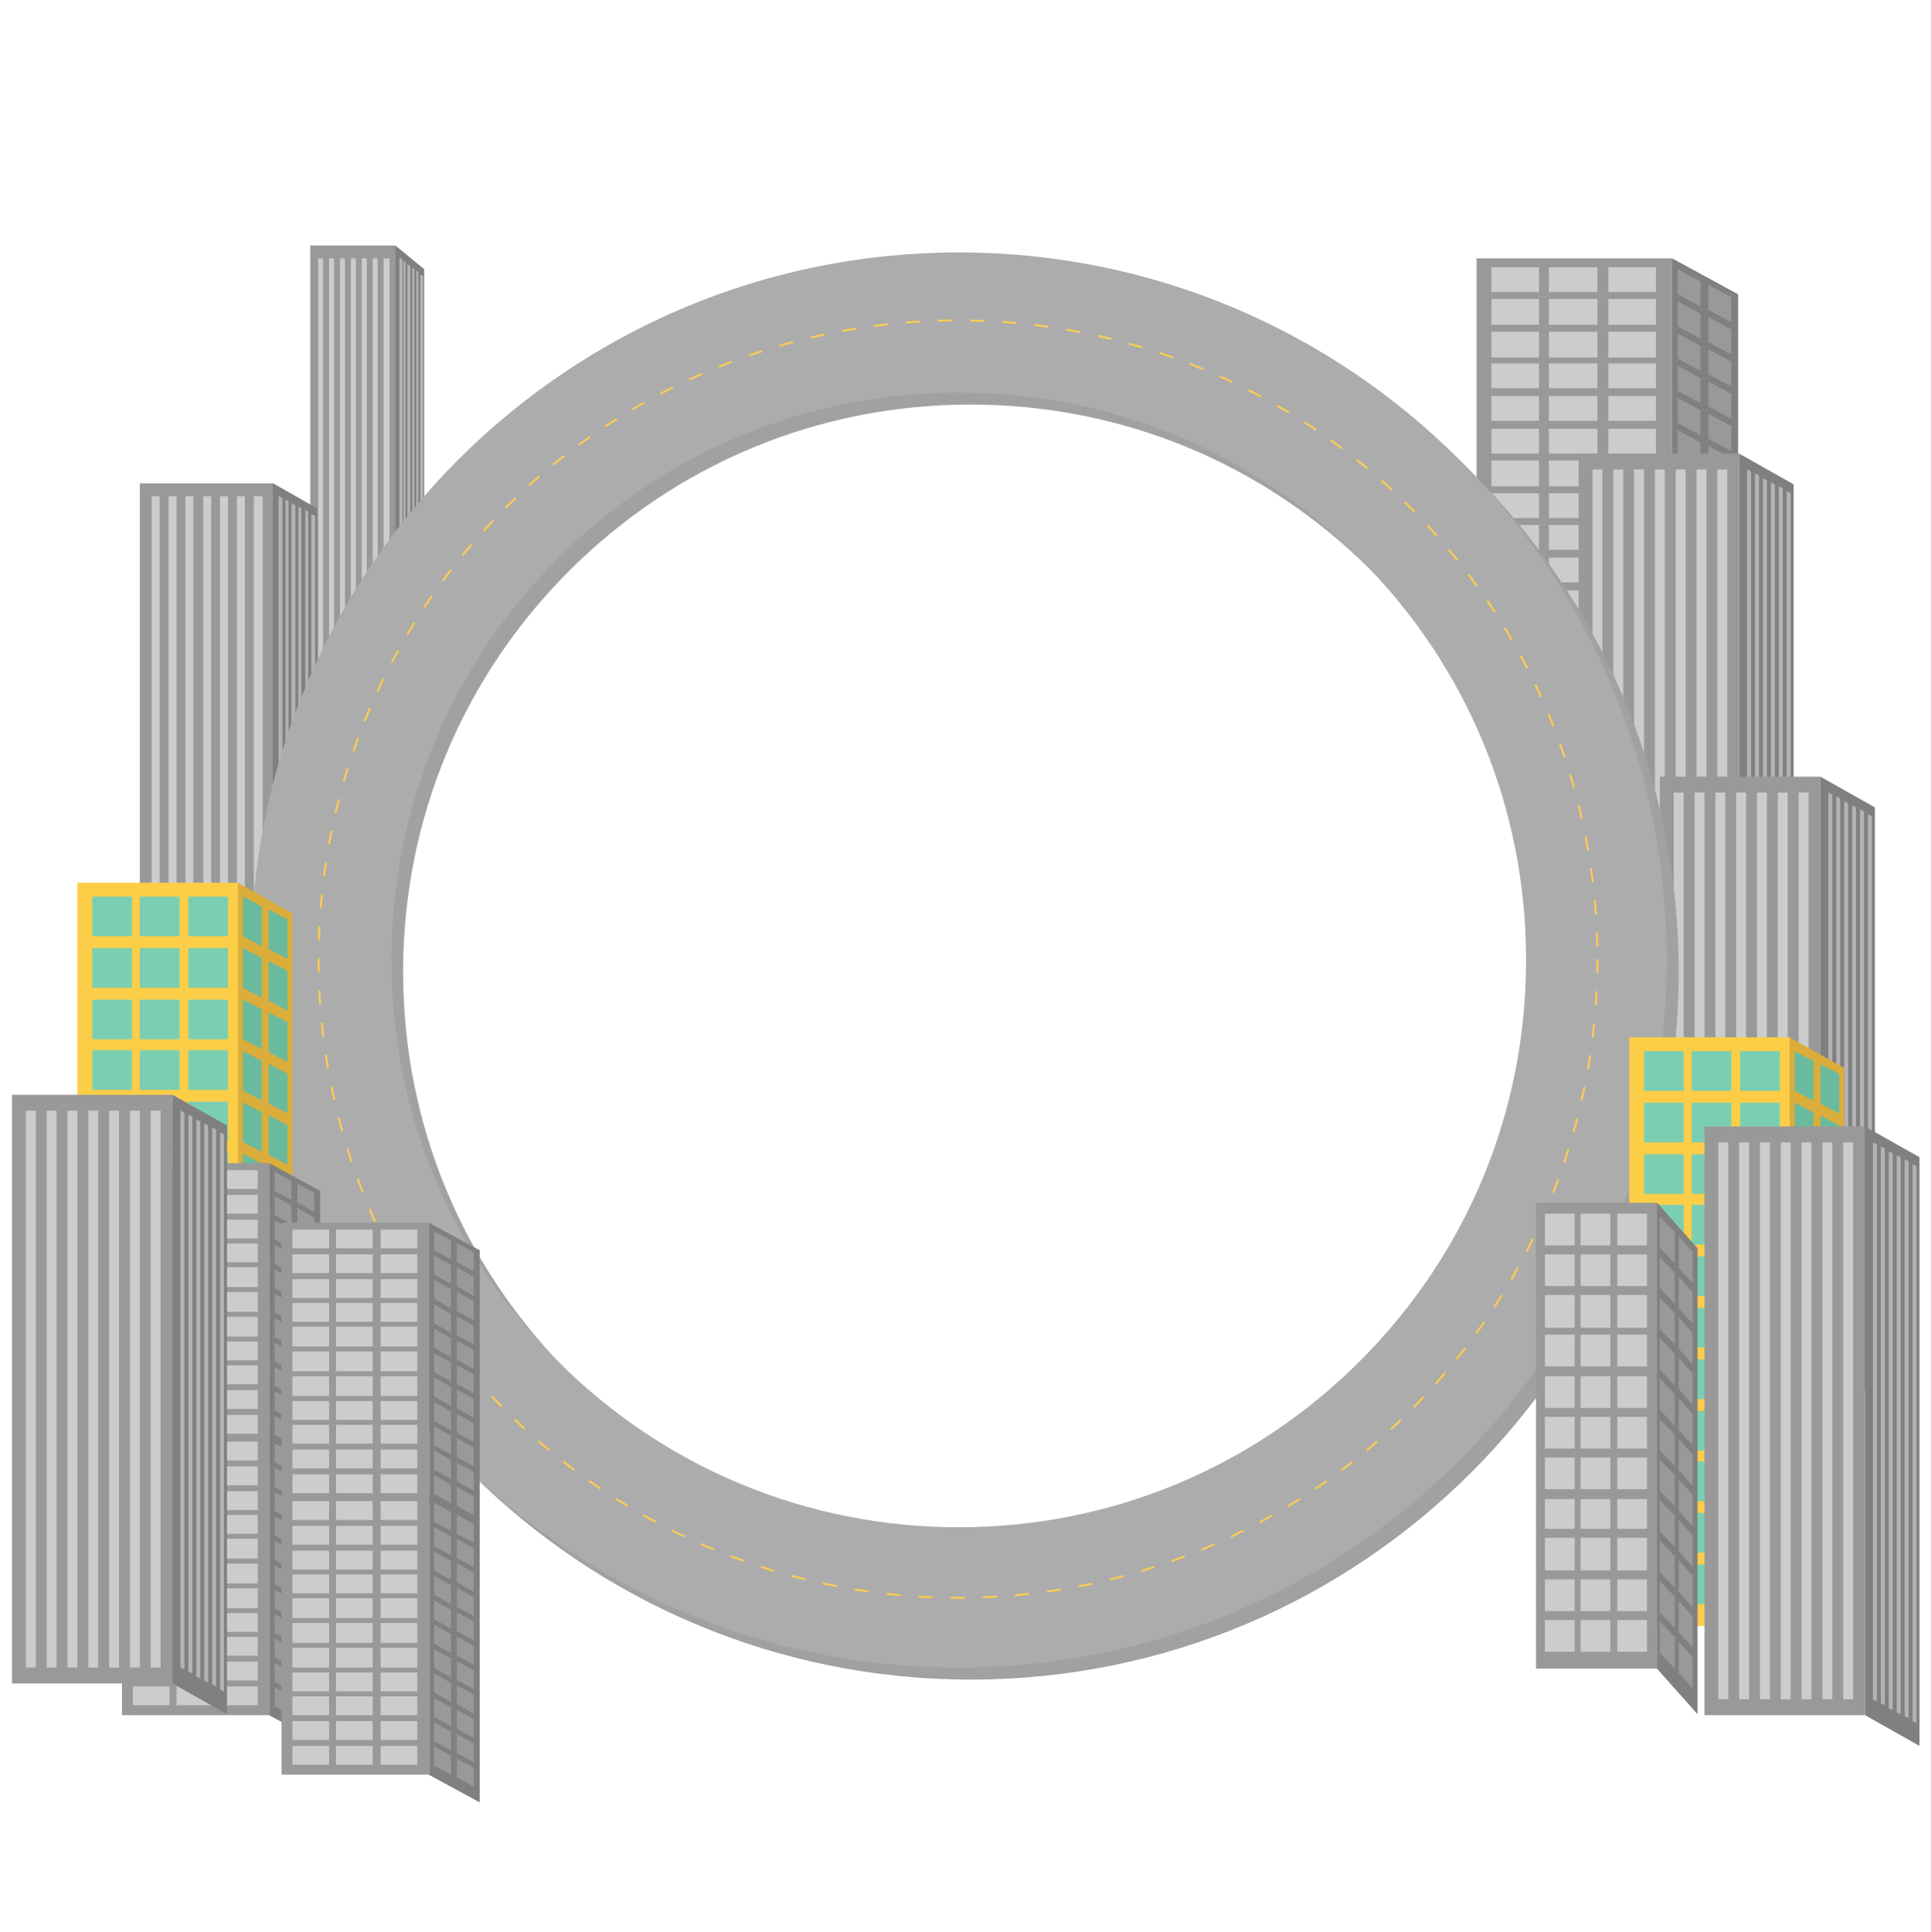 <?xml version="1.0" encoding="utf-8"?>
<!-- Generator: Adobe Illustrator 17.1.0, SVG Export Plug-In . SVG Version: 6.00 Build 0)  -->
<!DOCTYPE svg PUBLIC "-//W3C//DTD SVG 1.1//EN" "http://www.w3.org/Graphics/SVG/1.1/DTD/svg11.dtd">
<svg version="1.1" id="buildings" xmlns="http://www.w3.org/2000/svg" xmlns:xlink="http://www.w3.org/1999/xlink" x="0px" y="0px"
	 viewBox="0 0 1948.7 1949.4" enable-background="new 0 0 1948.7 1949.4" xml:space="preserve">
<g>
	<g>
		<rect x="1490.1" y="260.7" fill="#999999" width="197" height="374"/>
		<polygon fill="#808080" points="1754.1,670.7 1687.1,634.2 1687.1,260.5 1754.1,297 		"/>
		<g>
			<rect x="1505.1" y="269.7" fill="#CCCCCC" width="48" height="25"/>
			<rect x="1563.1" y="269.7" fill="#CCCCCC" width="49" height="25"/>
			<rect x="1623.1" y="269.7" fill="#CCCCCC" width="48" height="25"/>
		</g>
		<g>
			<rect x="1505.1" y="301.7" fill="#CCCCCC" width="48" height="26"/>
			<rect x="1563.1" y="301.7" fill="#CCCCCC" width="49" height="26"/>
			<rect x="1623.1" y="301.7" fill="#CCCCCC" width="48" height="26"/>
		</g>
		<g>
			<rect x="1505.1" y="334.7" fill="#CCCCCC" width="48" height="26"/>
			<rect x="1563.1" y="334.7" fill="#CCCCCC" width="49" height="26"/>
			<rect x="1623.1" y="334.7" fill="#CCCCCC" width="48" height="26"/>
		</g>
		<g>
			<rect x="1505.1" y="366.7" fill="#CCCCCC" width="48" height="25"/>
			<rect x="1563.1" y="366.7" fill="#CCCCCC" width="49" height="25"/>
			<rect x="1623.1" y="366.7" fill="#CCCCCC" width="48" height="25"/>
		</g>
		<g>
			<rect x="1505.1" y="399.7" fill="#CCCCCC" width="48" height="25"/>
			<rect x="1563.1" y="399.7" fill="#CCCCCC" width="49" height="25"/>
			<rect x="1623.1" y="399.7" fill="#CCCCCC" width="48" height="25"/>
		</g>
		<g>
			<rect x="1505.1" y="432.7" fill="#CCCCCC" width="48" height="25"/>
			<rect x="1563.1" y="432.7" fill="#CCCCCC" width="49" height="25"/>
			<rect x="1623.1" y="432.7" fill="#CCCCCC" width="48" height="25"/>
		</g>
		<g>
			<rect x="1505.1" y="464.7" fill="#CCCCCC" width="48" height="26"/>
			<rect x="1563.1" y="464.7" fill="#CCCCCC" width="49" height="26"/>
			<rect x="1623.1" y="464.7" fill="#CCCCCC" width="48" height="26"/>
		</g>
		<g>
			<rect x="1505.1" y="497.7" fill="#CCCCCC" width="48" height="25"/>
			<rect x="1563.1" y="497.7" fill="#CCCCCC" width="49" height="25"/>
			<rect x="1623.1" y="497.7" fill="#CCCCCC" width="48" height="25"/>
		</g>
		<g>
			<rect x="1505.1" y="529.7" fill="#CCCCCC" width="48" height="25"/>
			<rect x="1563.1" y="529.7" fill="#CCCCCC" width="49" height="25"/>
			<rect x="1623.1" y="529.7" fill="#CCCCCC" width="48" height="25"/>
		</g>
		<g>
			<rect x="1505.1" y="562.7" fill="#CCCCCC" width="48" height="25"/>
			<rect x="1563.1" y="562.7" fill="#CCCCCC" width="49" height="25"/>
			<rect x="1623.1" y="562.7" fill="#CCCCCC" width="48" height="25"/>
		</g>
		<g>
			<rect x="1505.1" y="595.7" fill="#CCCCCC" width="48" height="25"/>
			<rect x="1563.1" y="595.7" fill="#CCCCCC" width="49" height="25"/>
			<rect x="1623.1" y="595.7" fill="#CCCCCC" width="48" height="25"/>
		</g>
	</g>
	<g>
		<g>
			<polygon fill="#999999" points="1716.1,309.3 1693.1,296.9 1693.1,271.7 1716.1,284.1 			"/>
		</g>
		<g>
			<polygon fill="#999999" points="1747.1,325.1 1724.1,312.7 1724.1,287.5 1747.1,299.9 			"/>
		</g>
	</g>
	<g>
		<g>
			<polygon fill="#999999" points="1716.1,341.7 1693.1,329.4 1693.1,304.2 1716.1,316.6 			"/>
		</g>
		<g>
			<polygon fill="#999999" points="1747.1,357.6 1724.1,345.2 1724.1,320 1747.1,332.4 			"/>
		</g>
	</g>
	<g>
		<g>
			<polygon fill="#999999" points="1716.1,374.2 1693.1,361.9 1693.1,336.7 1716.1,349.1 			"/>
		</g>
		<g>
			<polygon fill="#999999" points="1747.1,390 1724.1,377.7 1724.1,352.5 1747.1,364.9 			"/>
		</g>
	</g>
	<g>
		<g>
			<polygon fill="#999999" points="1716.1,406.7 1693.1,394.3 1693.1,369.2 1716.1,381.6 			"/>
		</g>
		<g>
			<polygon fill="#999999" points="1747.1,422.5 1724.1,410.2 1724.1,385 1747.1,397.4 			"/>
		</g>
	</g>
	<g>
		<g>
			<polygon fill="#999999" points="1716.1,439.2 1693.1,426.8 1693.1,401.7 1716.1,414 			"/>
		</g>
		<g>
			<polygon fill="#999999" points="1747.1,455 1724.1,442.6 1724.1,417.5 1747.1,429.8 			"/>
		</g>
	</g>
	<g>
		<g>
			<polygon fill="#999999" points="1716.1,471.7 1693.1,459.3 1693.1,434.1 1716.1,446.5 			"/>
		</g>
		<g>
			<polygon fill="#999999" points="1747.1,487.5 1724.1,475.1 1724.1,450 1747.1,462.3 			"/>
		</g>
	</g>
	<g>
		<g>
			<polygon fill="#999999" points="1716.1,504.2 1693.1,491.8 1693.1,466.6 1716.1,479 			"/>
		</g>
		<g>
			<polygon fill="#999999" points="1747.1,520 1724.1,507.6 1724.1,482.4 1747.1,494.8 			"/>
		</g>
	</g>
	<g>
		<g>
			<polygon fill="#999999" points="1716.1,536.6 1693.1,524.3 1693.1,499.1 1716.1,511.5 			"/>
		</g>
		<g>
			<polygon fill="#999999" points="1747.1,552.5 1724.1,540.1 1724.1,514.9 1747.1,527.3 			"/>
		</g>
	</g>
	<g>
		<g>
			<polygon fill="#999999" points="1716.1,569.1 1693.1,556.8 1693.1,531.6 1716.1,544 			"/>
		</g>
		<g>
			<polygon fill="#999999" points="1747.1,584.9 1724.1,572.6 1724.1,547.4 1747.1,559.8 			"/>
		</g>
	</g>
	<g>
		<g>
			<polygon fill="#999999" points="1716.1,601.6 1693.1,589.2 1693.1,564.1 1716.1,576.4 			"/>
		</g>
		<g>
			<polygon fill="#999999" points="1747.1,617.4 1724.1,605.1 1724.1,579.9 1747.1,592.3 			"/>
		</g>
	</g>
	<g>
		<g>
			<polygon fill="#999999" points="1716.1,634.1 1693.1,621.7 1693.1,596.6 1716.1,608.9 			"/>
		</g>
		<g>
			<polygon fill="#999999" points="1747.1,649.9 1724.1,637.5 1724.1,612.4 1747.1,624.7 			"/>
		</g>
	</g>
</g>
<g>
	<rect x="313.1" y="247.7" fill="#999999" width="86" height="457"/>
	<rect x="321.1" y="260.7" fill="#CCCCCC" width="5" height="432"/>
	<rect x="332.1" y="260.7" fill="#CCCCCC" width="5" height="432"/>
	<rect x="343.1" y="260.7" fill="#CCCCCC" width="5" height="432"/>
	<rect x="354.1" y="260.7" fill="#CCCCCC" width="5" height="432"/>
	<rect x="365.1" y="260.7" fill="#CCCCCC" width="5" height="432"/>
	<rect x="376.1" y="260.7" fill="#CCCCCC" width="5" height="432"/>
	<rect x="387.1" y="260.7" fill="#CCCCCC" width="6" height="432"/>
	<polygon fill="#808080" points="428.1,728 399.1,704.2 399.1,247.8 428.1,271.6 	"/>
	<polygon fill="#B3B3B3" points="406.1,693.4 403.1,691.9 403.1,260.1 406.1,261.6 	"/>
	<polygon fill="#B3B3B3" points="409.1,696.5 407.1,695 407.1,263.1 409.1,264.7 	"/>
	<polygon fill="#B3B3B3" points="414.1,700.4 411.1,698.8 411.1,267 414.1,268.5 	"/>
	<polygon fill="#B3B3B3" points="427.1,710.3 424.1,708.8 424.1,277 427.1,278.5 	"/>
	<polygon fill="#B3B3B3" points="422.1,706.5 420.1,705 420.1,273.1 422.1,274.7 	"/>
	<polygon fill="#B3B3B3" points="418.1,703.4 416.1,701.9 416.1,270.1 418.1,271.6 	"/>
</g>
<g>
	<rect x="141.1" y="487.7" fill="#999999" width="134" height="490"/>
	<rect x="153.1" y="500.7" fill="#CCCCCC" width="8" height="464"/>
	<rect x="170.1" y="500.7" fill="#CCCCCC" width="8" height="464"/>
	<rect x="187.1" y="500.7" fill="#CCCCCC" width="8" height="464"/>
	<rect x="205.1" y="500.7" fill="#CCCCCC" width="8" height="464"/>
	<rect x="222.1" y="500.7" fill="#CCCCCC" width="8" height="464"/>
	<rect x="239.1" y="500.7" fill="#CCCCCC" width="8" height="464"/>
	<rect x="256.1" y="500.7" fill="#CCCCCC" width="9" height="464"/>
	<polygon fill="#808080" points="320.1,1003 275.1,977.4 275.1,487.4 320.1,513 	"/>
	<polygon fill="#B3B3B3" points="285.1,965.8 281.1,964.2 281.1,500.6 285.1,502.3 	"/>
	<polygon fill="#B3B3B3" points="291.1,969.1 288.1,967.5 288.1,503.9 291.1,505.6 	"/>
	<polygon fill="#B3B3B3" points="298.1,973.3 294.1,971.6 294.1,508 298.1,509.7 	"/>
	<polygon fill="#B3B3B3" points="318.1,984 314.1,982.3 314.1,518.8 318.1,520.4 	"/>
	<polygon fill="#B3B3B3" points="311.1,979.9 308.1,978.2 308.1,514.6 311.1,516.3 	"/>
	<polygon fill="#B3B3B3" points="304.1,976.6 301.1,974.9 301.1,511.3 304.1,513 	"/>
</g>
<g>
	<rect x="1593.1" y="457.7" fill="#999999" width="162" height="594"/>
	<rect x="1607.1" y="473.7" fill="#CCCCCC" width="10" height="562"/>
	<rect x="1628.1" y="473.7" fill="#CCCCCC" width="10" height="562"/>
	<rect x="1649.1" y="473.7" fill="#CCCCCC" width="10" height="562"/>
	<rect x="1670.1" y="473.7" fill="#CCCCCC" width="10" height="562"/>
	<rect x="1691.1" y="473.7" fill="#CCCCCC" width="10" height="562"/>
	<rect x="1712.1" y="473.7" fill="#CCCCCC" width="10" height="562"/>
	<rect x="1733.1" y="473.7" fill="#CCCCCC" width="10" height="562"/>
	<polygon fill="#808080" points="1810.1,1082.7 1755.1,1051.7 1755.1,457.7 1810.1,488.7 	"/>
	<polygon fill="#B3B3B3" points="1767.1,1037.7 1763.1,1035.7 1763.1,473.7 1767.1,475.7 	"/>
	<polygon fill="#B3B3B3" points="1775.1,1041.7 1771.1,1039.7 1771.1,477.7 1775.1,479.7 	"/>
	<polygon fill="#B3B3B3" points="1783.1,1046.7 1779.1,1044.7 1779.1,482.7 1783.1,484.7 	"/>
	<polygon fill="#B3B3B3" points="1807.1,1059.7 1803.1,1057.7 1803.1,495.7 1807.1,497.7 	"/>
	<polygon fill="#B3B3B3" points="1799.1,1054.7 1795.1,1052.7 1795.1,490.7 1799.1,492.7 	"/>
	<polygon fill="#B3B3B3" points="1791.1,1050.7 1787.1,1048.7 1787.1,486.7 1791.1,488.7 	"/>
</g>
<g>
	<rect x="1675.1" y="783.7" fill="#999999" width="162" height="594"/>
	<rect x="1689.1" y="799.7" fill="#CCCCCC" width="10" height="562"/>
	<rect x="1710.1" y="799.7" fill="#CCCCCC" width="10" height="562"/>
	<rect x="1731.1" y="799.7" fill="#CCCCCC" width="10" height="562"/>
	<rect x="1752.1" y="799.7" fill="#CCCCCC" width="10" height="562"/>
	<rect x="1773.1" y="799.7" fill="#CCCCCC" width="10" height="562"/>
	<rect x="1794.1" y="799.7" fill="#CCCCCC" width="10" height="562"/>
	<rect x="1815.1" y="799.7" fill="#CCCCCC" width="10" height="562"/>
	<polygon fill="#808080" points="1892.1,1408.7 1837.1,1377.7 1837.1,783.7 1892.1,814.7 	"/>
	<polygon fill="#B3B3B3" points="1849.1,1363.7 1845.1,1361.7 1845.1,799.7 1849.1,801.7 	"/>
	<polygon fill="#B3B3B3" points="1857.1,1367.7 1853.1,1365.7 1853.1,803.7 1857.1,805.7 	"/>
	<polygon fill="#B3B3B3" points="1865.1,1372.7 1861.1,1370.7 1861.1,808.7 1865.1,810.7 	"/>
	<polygon fill="#B3B3B3" points="1889.1,1385.7 1885.1,1383.7 1885.1,821.7 1889.1,823.7 	"/>
	<polygon fill="#B3B3B3" points="1881.1,1380.7 1877.1,1378.7 1877.1,816.7 1881.1,818.7 	"/>
	<polygon fill="#B3B3B3" points="1873.1,1376.7 1869.1,1374.7 1869.1,812.7 1873.1,814.7 	"/>
</g>
<g>
	<g>
		<path fill="#A1A1A1" d="M979.3,408.2c153.1,0,296.7,59.5,404.8,167.7c108.2,108.2,167.7,251.7,167.7,404.8
			s-59.5,296.7-167.7,404.8c-108.2,108.2-252.1,167.7-404.8,167.7s-296.7-59.5-404.8-167.7c-108.2-108.2-167.7-251.7-167.7-404.8
			s59.5-296.7,167.7-404.8S826.2,408.2,979.3,408.2 M979.3,266.8c-394.4,0-714,319.5-714,714s320,714,714.4,714
			s714.4-319.5,714.4-714S1373.7,266.8,979.3,266.8L979.3,266.8z"/>
	</g>
	<g>
		<path fill="#ACACAC" d="M967.6,396.1c153.1,0,296.7,59.5,404.8,167.7c108.2,108.2,167.7,251.7,167.7,404.8
			s-59.5,296.7-167.7,404.8c-108.2,108.2-252.1,167.7-404.8,167.7s-296.7-59.5-404.8-167.7c-108.2-108.2-167.7-251.7-167.7-404.8
			S454.6,672,562.8,563.8C670.5,455.6,814.5,396.1,967.6,396.1 M967.6,254.7c-394.4,0-714.4,319.5-714.4,714s320,714,714.4,714
			s714.4-319.5,714.4-714S1362,254.7,967.6,254.7L967.6,254.7z"/>
	</g>
	<g>
		<g>
			
				<ellipse fill="none" stroke="#FBCC54" stroke-width="2" stroke-miterlimit="10" stroke-dasharray="14.201,18.259" cx="966.8" cy="967.8" rx="645.3" ry="644.5"/>
		</g>
	</g>
</g>
<g>
	<g>
		<rect x="1644.1" y="1046.7" fill="#FCCD47" width="162" height="594"/>
		<polygon fill="#DBAD3B" points="1861.1,1671.7 1806.1,1640.7 1806.1,1046.7 1861.1,1077.7 		"/>
		<g>
			<rect x="1659.1" y="1060.7" fill="#7ACFB2" width="40" height="40"/>
			<rect x="1707.1" y="1060.7" fill="#7ACFB2" width="40" height="40"/>
			<rect x="1756.1" y="1060.7" fill="#7ACFB2" width="40" height="40"/>
		</g>
		<g>
			<rect x="1659.1" y="1112.7" fill="#7ACFB2" width="40" height="40"/>
			<rect x="1707.1" y="1112.7" fill="#7ACFB2" width="40" height="40"/>
			<rect x="1756.1" y="1112.7" fill="#7ACFB2" width="40" height="40"/>
		</g>
		<g>
			<rect x="1659.1" y="1164.7" fill="#7ACFB2" width="40" height="40"/>
			<rect x="1707.1" y="1164.7" fill="#7ACFB2" width="40" height="40"/>
			<rect x="1756.1" y="1164.7" fill="#7ACFB2" width="40" height="40"/>
		</g>
		<g>
			<rect x="1659.1" y="1215.7" fill="#7ACFB2" width="40" height="40"/>
			<rect x="1707.1" y="1215.7" fill="#7ACFB2" width="40" height="40"/>
			<rect x="1756.1" y="1215.7" fill="#7ACFB2" width="40" height="40"/>
		</g>
		<g>
			<rect x="1659.1" y="1267.7" fill="#7ACFB2" width="40" height="40"/>
			<rect x="1707.1" y="1267.7" fill="#7ACFB2" width="40" height="40"/>
			<rect x="1756.1" y="1267.7" fill="#7ACFB2" width="40" height="40"/>
		</g>
		<g>
			<rect x="1659.1" y="1319.7" fill="#7ACFB2" width="40" height="40"/>
			<rect x="1707.1" y="1319.7" fill="#7ACFB2" width="40" height="40"/>
			<rect x="1756.1" y="1319.7" fill="#7ACFB2" width="40" height="40"/>
		</g>
		<g>
			<rect x="1659.1" y="1371.7" fill="#7ACFB2" width="40" height="40"/>
			<rect x="1707.1" y="1371.7" fill="#7ACFB2" width="40" height="40"/>
			<rect x="1756.1" y="1371.7" fill="#7ACFB2" width="40" height="40"/>
		</g>
		<g>
			<rect x="1659.1" y="1423.7" fill="#7ACFB2" width="40" height="40"/>
			<rect x="1707.1" y="1423.7" fill="#7ACFB2" width="40" height="40"/>
			<rect x="1756.1" y="1423.7" fill="#7ACFB2" width="40" height="40"/>
		</g>
		<g>
			<rect x="1659.1" y="1474.7" fill="#7ACFB2" width="40" height="40"/>
			<rect x="1707.1" y="1474.7" fill="#7ACFB2" width="40" height="40"/>
			<rect x="1756.1" y="1474.7" fill="#7ACFB2" width="40" height="40"/>
		</g>
		<g>
			<rect x="1659.1" y="1526.7" fill="#7ACFB2" width="40" height="40"/>
			<rect x="1707.1" y="1526.7" fill="#7ACFB2" width="40" height="40"/>
			<rect x="1756.1" y="1526.7" fill="#7ACFB2" width="40" height="40"/>
		</g>
		<g>
			<rect x="1659.1" y="1578.7" fill="#7ACFB2" width="40" height="40"/>
			<rect x="1707.1" y="1578.7" fill="#7ACFB2" width="40" height="40"/>
			<rect x="1756.1" y="1578.7" fill="#7ACFB2" width="40" height="40"/>
		</g>
	</g>
	<g>
		<polygon fill="#6ABA9E" points="1830.1,1110.7 1811.1,1100.7 1811.1,1060.7 1830.1,1070.7 		"/>
		<polygon fill="#6ABA9E" points="1856.1,1123.7 1837.1,1113.7 1837.1,1073.7 1856.1,1083.7 		"/>
	</g>
	<g>
		<polygon fill="#6ABA9E" points="1830.1,1162.7 1811.1,1152.7 1811.1,1112.7 1830.1,1122.7 		"/>
		<polygon fill="#6ABA9E" points="1856.1,1175.7 1837.1,1165.7 1837.1,1125.7 1856.1,1135.7 		"/>
	</g>
	<g>
		<polygon fill="#6ABA9E" points="1830.1,1214.5 1811.1,1204.5 1811.1,1164.5 1830.1,1174.5 		"/>
		<polygon fill="#6ABA9E" points="1856.1,1227.5 1837.1,1217.5 1837.1,1177.5 1856.1,1187.5 		"/>
	</g>
	<g>
		<polygon fill="#6ABA9E" points="1830.1,1266.4 1811.1,1256.4 1811.1,1216.4 1830.1,1226.4 		"/>
		<polygon fill="#6ABA9E" points="1856.1,1279.4 1837.1,1269.4 1837.1,1229.4 1856.1,1239.4 		"/>
	</g>
	<g>
		<polygon fill="#6ABA9E" points="1830.1,1318.3 1811.1,1308.3 1811.1,1268.3 1830.1,1278.3 		"/>
		<polygon fill="#6ABA9E" points="1856.1,1331.3 1837.1,1321.3 1837.1,1281.3 1856.1,1291.3 		"/>
	</g>
	<g>
		<polygon fill="#6ABA9E" points="1830.1,1370.2 1811.1,1360.2 1811.1,1320.2 1830.1,1330.2 		"/>
		<polygon fill="#6ABA9E" points="1856.1,1383.2 1837.1,1373.2 1837.1,1333.2 1856.1,1343.2 		"/>
	</g>
	<g>
		<polygon fill="#6ABA9E" points="1830.1,1422.1 1811.1,1412.1 1811.1,1372.1 1830.1,1382.1 		"/>
		<polygon fill="#6ABA9E" points="1856.1,1435.1 1837.1,1425.1 1837.1,1385.1 1856.1,1395.1 		"/>
	</g>
	<g>
		<polygon fill="#6ABA9E" points="1830.1,1474 1811.1,1464 1811.1,1424 1830.1,1434 		"/>
		<polygon fill="#6ABA9E" points="1856.1,1487 1837.1,1477 1837.1,1437 1856.1,1447 		"/>
	</g>
	<g>
		<polygon fill="#6ABA9E" points="1830.1,1525.9 1811.1,1515.9 1811.1,1475.9 1830.1,1485.9 		"/>
		<polygon fill="#6ABA9E" points="1856.1,1538.9 1837.1,1528.9 1837.1,1488.9 1856.1,1498.9 		"/>
	</g>
	<g>
		<polygon fill="#6ABA9E" points="1830.1,1577.8 1811.1,1567.8 1811.1,1527.8 1830.1,1537.8 		"/>
		<polygon fill="#6ABA9E" points="1856.1,1590.8 1837.1,1580.8 1837.1,1540.8 1856.1,1550.8 		"/>
	</g>
	<g>
		<polygon fill="#6ABA9E" points="1830.1,1629.7 1811.1,1619.7 1811.1,1579.7 1830.1,1589.7 		"/>
		<polygon fill="#6ABA9E" points="1856.1,1642.7 1837.1,1632.7 1837.1,1592.7 1856.1,1602.7 		"/>
	</g>
</g>
<g>
	<g>
		<rect x="78.1" y="890.7" fill="#FCCD47" width="162" height="594"/>
		<polygon fill="#DBAD3B" points="295.1,1515.7 240.1,1484.7 240.1,890.7 295.1,921.7 		"/>
		<g>
			<rect x="93.1" y="904.7" fill="#7ACFB2" width="40" height="40"/>
			<rect x="141.1" y="904.7" fill="#7ACFB2" width="40" height="40"/>
			<rect x="190.1" y="904.7" fill="#7ACFB2" width="40" height="40"/>
		</g>
		<g>
			<rect x="93.1" y="956.7" fill="#7ACFB2" width="40" height="40"/>
			<rect x="141.1" y="956.7" fill="#7ACFB2" width="40" height="40"/>
			<rect x="190.1" y="956.7" fill="#7ACFB2" width="40" height="40"/>
		</g>
		<g>
			<rect x="93.1" y="1008.7" fill="#7ACFB2" width="40" height="40"/>
			<rect x="141.1" y="1008.7" fill="#7ACFB2" width="40" height="40"/>
			<rect x="190.1" y="1008.7" fill="#7ACFB2" width="40" height="40"/>
		</g>
		<g>
			<rect x="93.1" y="1059.7" fill="#7ACFB2" width="40" height="40"/>
			<rect x="141.1" y="1059.7" fill="#7ACFB2" width="40" height="40"/>
			<rect x="190.1" y="1059.7" fill="#7ACFB2" width="40" height="40"/>
		</g>
		<g>
			<rect x="93.1" y="1111.7" fill="#7ACFB2" width="40" height="40"/>
			<rect x="141.1" y="1111.7" fill="#7ACFB2" width="40" height="40"/>
			<rect x="190.1" y="1111.7" fill="#7ACFB2" width="40" height="40"/>
		</g>
		<g>
			<rect x="93.1" y="1163.7" fill="#7ACFB2" width="40" height="40"/>
			<rect x="141.1" y="1163.7" fill="#7ACFB2" width="40" height="40"/>
			<rect x="190.1" y="1163.7" fill="#7ACFB2" width="40" height="40"/>
		</g>
		<g>
			<rect x="93.1" y="1215.7" fill="#7ACFB2" width="40" height="40"/>
			<rect x="141.1" y="1215.7" fill="#7ACFB2" width="40" height="40"/>
			<rect x="190.1" y="1215.7" fill="#7ACFB2" width="40" height="40"/>
		</g>
		<g>
			<rect x="93.1" y="1267.7" fill="#7ACFB2" width="40" height="40"/>
			<rect x="141.1" y="1267.7" fill="#7ACFB2" width="40" height="40"/>
			<rect x="190.1" y="1267.7" fill="#7ACFB2" width="40" height="40"/>
		</g>
		<g>
			<rect x="93.1" y="1318.7" fill="#7ACFB2" width="40" height="40"/>
			<rect x="141.1" y="1318.7" fill="#7ACFB2" width="40" height="40"/>
			<rect x="190.1" y="1318.7" fill="#7ACFB2" width="40" height="40"/>
		</g>
		<g>
			<rect x="93.1" y="1370.7" fill="#7ACFB2" width="40" height="40"/>
			<rect x="141.1" y="1370.7" fill="#7ACFB2" width="40" height="40"/>
			<rect x="190.1" y="1370.7" fill="#7ACFB2" width="40" height="40"/>
		</g>
		<g>
			<rect x="93.1" y="1422.7" fill="#7ACFB2" width="40" height="40"/>
			<rect x="141.1" y="1422.7" fill="#7ACFB2" width="40" height="40"/>
			<rect x="190.1" y="1422.7" fill="#7ACFB2" width="40" height="40"/>
		</g>
	</g>
	<g>
		<polygon fill="#6ABA9E" points="264.1,954.7 245.1,944.7 245.1,904.7 264.1,914.7 		"/>
		<polygon fill="#6ABA9E" points="290.1,967.7 271.1,957.7 271.1,917.7 290.1,927.7 		"/>
	</g>
	<g>
		<polygon fill="#6ABA9E" points="264.1,1006.7 245.1,996.7 245.1,956.7 264.1,966.7 		"/>
		<polygon fill="#6ABA9E" points="290.1,1019.7 271.1,1009.7 271.1,969.7 290.1,979.7 		"/>
	</g>
	<g>
		<polygon fill="#6ABA9E" points="264.1,1058.5 245.1,1048.5 245.1,1008.5 264.1,1018.5 		"/>
		<polygon fill="#6ABA9E" points="290.1,1071.5 271.1,1061.5 271.1,1021.5 290.1,1031.5 		"/>
	</g>
	<g>
		<polygon fill="#6ABA9E" points="264.1,1110.4 245.1,1100.4 245.1,1060.4 264.1,1070.4 		"/>
		<polygon fill="#6ABA9E" points="290.1,1123.4 271.1,1113.4 271.1,1073.4 290.1,1083.4 		"/>
	</g>
	<g>
		<polygon fill="#6ABA9E" points="264.1,1162.3 245.1,1152.3 245.1,1112.3 264.1,1122.3 		"/>
		<polygon fill="#6ABA9E" points="290.1,1175.3 271.1,1165.3 271.1,1125.3 290.1,1135.3 		"/>
	</g>
	<g>
		<polygon fill="#6ABA9E" points="264.1,1214.2 245.1,1204.2 245.1,1164.2 264.1,1174.2 		"/>
		<polygon fill="#6ABA9E" points="290.1,1227.2 271.1,1217.2 271.1,1177.2 290.1,1187.2 		"/>
	</g>
	<g>
		<polygon fill="#6ABA9E" points="264.1,1266.1 245.1,1256.1 245.1,1216.1 264.1,1226.1 		"/>
		<polygon fill="#6ABA9E" points="290.1,1279.1 271.1,1269.1 271.1,1229.1 290.1,1239.1 		"/>
	</g>
	<g>
		<polygon fill="#6ABA9E" points="264.1,1318 245.1,1308 245.1,1268 264.1,1278 		"/>
		<polygon fill="#6ABA9E" points="290.1,1331 271.1,1321 271.1,1281 290.1,1291 		"/>
	</g>
	<g>
		<polygon fill="#6ABA9E" points="264.1,1369.9 245.1,1359.9 245.1,1319.9 264.1,1329.9 		"/>
		<polygon fill="#6ABA9E" points="290.1,1382.9 271.1,1372.9 271.1,1332.9 290.1,1342.9 		"/>
	</g>
	<g>
		<polygon fill="#6ABA9E" points="264.1,1421.8 245.1,1411.8 245.1,1371.8 264.1,1381.8 		"/>
		<polygon fill="#6ABA9E" points="290.1,1434.8 271.1,1424.8 271.1,1384.8 290.1,1394.8 		"/>
	</g>
	<g>
		<polygon fill="#6ABA9E" points="264.1,1473.7 245.1,1463.7 245.1,1423.7 264.1,1433.7 		"/>
		<polygon fill="#6ABA9E" points="290.1,1486.7 271.1,1476.7 271.1,1436.7 290.1,1446.7 		"/>
	</g>
</g>
<g>
	<g>
		<rect x="1550.1" y="1213.7" fill="#999999" width="122" height="470"/>
		<polygon fill="#808080" points="1713.1,1729.7 1672.1,1683.7 1672.1,1213.5 1713.1,1259.5 		"/>
		<g>
			<rect x="1559.1" y="1224.7" fill="#CCCCCC" width="30" height="32"/>
			<rect x="1595.1" y="1224.7" fill="#CCCCCC" width="30" height="32"/>
			<rect x="1632.1" y="1224.7" fill="#CCCCCC" width="30" height="32"/>
		</g>
		<g>
			<rect x="1559.1" y="1265.7" fill="#CCCCCC" width="30" height="32"/>
			<rect x="1595.1" y="1265.7" fill="#CCCCCC" width="30" height="32"/>
			<rect x="1632.1" y="1265.7" fill="#CCCCCC" width="30" height="32"/>
		</g>
		<g>
			<rect x="1559.1" y="1306.7" fill="#CCCCCC" width="30" height="33"/>
			<rect x="1595.1" y="1306.7" fill="#CCCCCC" width="30" height="33"/>
			<rect x="1632.1" y="1306.7" fill="#CCCCCC" width="30" height="33"/>
		</g>
		<g>
			<rect x="1559.1" y="1346.7" fill="#CCCCCC" width="30" height="32"/>
			<rect x="1595.1" y="1346.7" fill="#CCCCCC" width="30" height="32"/>
			<rect x="1632.1" y="1346.7" fill="#CCCCCC" width="30" height="32"/>
		</g>
		<g>
			<rect x="1559.1" y="1388.7" fill="#CCCCCC" width="30" height="32"/>
			<rect x="1595.1" y="1388.7" fill="#CCCCCC" width="30" height="32"/>
			<rect x="1632.1" y="1388.7" fill="#CCCCCC" width="30" height="32"/>
		</g>
		<g>
			<rect x="1559.1" y="1429.7" fill="#CCCCCC" width="30" height="32"/>
			<rect x="1595.1" y="1429.7" fill="#CCCCCC" width="30" height="32"/>
			<rect x="1632.1" y="1429.7" fill="#CCCCCC" width="30" height="32"/>
		</g>
		<g>
			<rect x="1559.1" y="1470.7" fill="#CCCCCC" width="30" height="32"/>
			<rect x="1595.1" y="1470.7" fill="#CCCCCC" width="30" height="32"/>
			<rect x="1632.1" y="1470.7" fill="#CCCCCC" width="30" height="32"/>
		</g>
		<g>
			<rect x="1559.1" y="1512.7" fill="#CCCCCC" width="30" height="30"/>
			<rect x="1595.1" y="1512.7" fill="#CCCCCC" width="30" height="30"/>
			<rect x="1632.1" y="1512.7" fill="#CCCCCC" width="30" height="30"/>
		</g>
		<g>
			<rect x="1559.1" y="1551.7" fill="#CCCCCC" width="30" height="33"/>
			<rect x="1595.1" y="1551.7" fill="#CCCCCC" width="30" height="33"/>
			<rect x="1632.1" y="1551.7" fill="#CCCCCC" width="30" height="33"/>
		</g>
		<g>
			<rect x="1559.1" y="1593.7" fill="#CCCCCC" width="30" height="32"/>
			<rect x="1595.1" y="1593.7" fill="#CCCCCC" width="30" height="32"/>
			<rect x="1632.1" y="1593.7" fill="#CCCCCC" width="30" height="32"/>
		</g>
		<g>
			<rect x="1559.1" y="1634.7" fill="#CCCCCC" width="30" height="32"/>
			<rect x="1595.1" y="1634.7" fill="#CCCCCC" width="30" height="32"/>
			<rect x="1632.1" y="1634.7" fill="#CCCCCC" width="30" height="32"/>
		</g>
	</g>
	<g>
		<g>
			<polygon fill="#999999" points="1690.1,1274.9 1675.1,1259.3 1675.1,1227.6 1690.1,1243.2 			"/>
		</g>
		<g>
			<polygon fill="#999999" points="1708.1,1294.8 1694.1,1279.2 1694.1,1247.5 1708.1,1263.1 			"/>
		</g>
	</g>
	<g>
		<g>
			<polygon fill="#999999" points="1690.1,1315.7 1675.1,1300.2 1675.1,1268.5 1690.1,1284.1 			"/>
		</g>
		<g>
			<polygon fill="#999999" points="1708.1,1335.6 1694.1,1320.1 1694.1,1288.4 1708.1,1304 			"/>
		</g>
	</g>
	<g>
		<g>
			<polygon fill="#999999" points="1690.1,1356.6 1675.1,1341 1675.1,1309.4 1690.1,1324.9 			"/>
		</g>
		<g>
			<polygon fill="#999999" points="1708.1,1376.5 1694.1,1360.9 1694.1,1329.3 1708.1,1344.8 			"/>
		</g>
	</g>
	<g>
		<g>
			<polygon fill="#999999" points="1690.1,1397.5 1675.1,1381.9 1675.1,1350.3 1690.1,1365.8 			"/>
		</g>
		<g>
			<polygon fill="#999999" points="1708.1,1417.4 1694.1,1401.8 1694.1,1370.2 1708.1,1385.7 			"/>
		</g>
	</g>
	<g>
		<g>
			<polygon fill="#999999" points="1690.1,1438.4 1675.1,1422.8 1675.1,1391.1 1690.1,1406.7 			"/>
		</g>
		<g>
			<polygon fill="#999999" points="1708.1,1458.3 1694.1,1442.7 1694.1,1411 1708.1,1426.6 			"/>
		</g>
	</g>
	<g>
		<g>
			<polygon fill="#999999" points="1690.1,1479.2 1675.1,1463.7 1675.1,1432 1690.1,1447.6 			"/>
		</g>
		<g>
			<polygon fill="#999999" points="1708.1,1499.1 1694.1,1483.6 1694.1,1451.9 1708.1,1467.5 			"/>
		</g>
	</g>
	<g>
		<g>
			<polygon fill="#999999" points="1690.1,1520.1 1675.1,1504.5 1675.1,1472.9 1690.1,1488.4 			"/>
		</g>
		<g>
			<polygon fill="#999999" points="1708.1,1540 1694.1,1524.4 1694.1,1492.8 1708.1,1508.3 			"/>
		</g>
	</g>
	<g>
		<g>
			<polygon fill="#999999" points="1690.1,1561 1675.1,1545.4 1675.1,1513.7 1690.1,1529.3 			"/>
		</g>
		<g>
			<polygon fill="#999999" points="1708.1,1580.9 1694.1,1565.3 1694.1,1533.6 1708.1,1549.2 			"/>
		</g>
	</g>
	<g>
		<g>
			<polygon fill="#999999" points="1690.1,1601.9 1675.1,1586.3 1675.1,1554.6 1690.1,1570.2 			"/>
		</g>
		<g>
			<polygon fill="#999999" points="1708.1,1621.8 1694.1,1606.2 1694.1,1574.5 1708.1,1590.1 			"/>
		</g>
	</g>
	<g>
		<g>
			<polygon fill="#999999" points="1690.1,1642.7 1675.1,1627.2 1675.1,1595.5 1690.1,1611.1 			"/>
		</g>
		<g>
			<polygon fill="#999999" points="1708.1,1662.6 1694.1,1647.1 1694.1,1615.4 1708.1,1631 			"/>
		</g>
	</g>
	<g>
		<g>
			<polygon fill="#999999" points="1690.1,1683.6 1675.1,1668 1675.1,1636.4 1690.1,1651.9 			"/>
		</g>
		<g>
			<polygon fill="#999999" points="1708.1,1703.5 1694.1,1687.9 1694.1,1656.3 1708.1,1671.8 			"/>
		</g>
	</g>
</g>
<g>
	<g>
		<rect x="123.1" y="1173.7" fill="#999999" width="149" height="283"/>
		<polygon fill="#808080" points="323.1,1484.7 272.1,1457 272.1,1173.9 323.1,1201.6 		"/>
		<g>
			<rect x="134.1" y="1180.7" fill="#CCCCCC" width="37" height="19"/>
			<rect x="178.1" y="1180.7" fill="#CCCCCC" width="37" height="19"/>
			<rect x="223.1" y="1180.7" fill="#CCCCCC" width="37" height="19"/>
		</g>
		<g>
			<rect x="134.1" y="1205.7" fill="#CCCCCC" width="37" height="19"/>
			<rect x="178.1" y="1205.7" fill="#CCCCCC" width="37" height="19"/>
			<rect x="223.1" y="1205.7" fill="#CCCCCC" width="37" height="19"/>
		</g>
		<g>
			<rect x="134.1" y="1230.7" fill="#CCCCCC" width="37" height="19"/>
			<rect x="178.1" y="1230.7" fill="#CCCCCC" width="37" height="19"/>
			<rect x="223.1" y="1230.7" fill="#CCCCCC" width="37" height="19"/>
		</g>
		<g>
			<rect x="134.1" y="1254.7" fill="#CCCCCC" width="37" height="19"/>
			<rect x="178.1" y="1254.7" fill="#CCCCCC" width="37" height="19"/>
			<rect x="223.1" y="1254.7" fill="#CCCCCC" width="37" height="19"/>
		</g>
		<g>
			<rect x="134.1" y="1278.7" fill="#CCCCCC" width="37" height="20"/>
			<rect x="178.1" y="1278.7" fill="#CCCCCC" width="37" height="20"/>
			<rect x="223.1" y="1278.7" fill="#CCCCCC" width="37" height="20"/>
		</g>
		<g>
			<rect x="134.1" y="1303.7" fill="#CCCCCC" width="37" height="20"/>
			<rect x="178.1" y="1303.7" fill="#CCCCCC" width="37" height="20"/>
			<rect x="223.1" y="1303.7" fill="#CCCCCC" width="37" height="20"/>
		</g>
		<g>
			<rect x="134.1" y="1328.7" fill="#CCCCCC" width="37" height="20"/>
			<rect x="178.1" y="1328.7" fill="#CCCCCC" width="37" height="20"/>
			<rect x="223.1" y="1328.7" fill="#CCCCCC" width="37" height="20"/>
		</g>
		<g>
			<rect x="134.1" y="1353.7" fill="#CCCCCC" width="37" height="19"/>
			<rect x="178.1" y="1353.7" fill="#CCCCCC" width="37" height="19"/>
			<rect x="223.1" y="1353.7" fill="#CCCCCC" width="37" height="19"/>
		</g>
		<g>
			<rect x="134.1" y="1377.7" fill="#CCCCCC" width="37" height="19"/>
			<rect x="178.1" y="1377.7" fill="#CCCCCC" width="37" height="19"/>
			<rect x="223.1" y="1377.7" fill="#CCCCCC" width="37" height="19"/>
		</g>
		<g>
			<rect x="134.1" y="1402.7" fill="#CCCCCC" width="37" height="19"/>
			<rect x="178.1" y="1402.7" fill="#CCCCCC" width="37" height="19"/>
			<rect x="223.1" y="1402.7" fill="#CCCCCC" width="37" height="19"/>
		</g>
		<g>
			<rect x="134.1" y="1427.7" fill="#CCCCCC" width="37" height="19"/>
			<rect x="178.1" y="1427.7" fill="#CCCCCC" width="37" height="19"/>
			<rect x="223.1" y="1427.7" fill="#CCCCCC" width="37" height="19"/>
		</g>
	</g>
	<g>
		<g>
			<polygon fill="#999999" points="294.1,1210.9 277.1,1201.5 277.1,1182.4 294.1,1191.8 			"/>
		</g>
		<g>
			<polygon fill="#999999" points="317.1,1222.8 300.1,1213.5 300.1,1194.4 317.1,1203.8 			"/>
		</g>
	</g>
	<g>
		<g>
			<polygon fill="#999999" points="294.1,1235.5 277.1,1226.1 277.1,1207 294.1,1216.4 			"/>
		</g>
		<g>
			<polygon fill="#999999" points="317.1,1247.4 300.1,1238.1 300.1,1219 317.1,1228.4 			"/>
		</g>
	</g>
	<g>
		<g>
			<polygon fill="#999999" points="294.1,1260.1 277.1,1250.7 277.1,1231.6 294.1,1241 			"/>
		</g>
		<g>
			<polygon fill="#999999" points="317.1,1272.1 300.1,1262.7 300.1,1243.6 317.1,1253 			"/>
		</g>
	</g>
	<g>
		<g>
			<polygon fill="#999999" points="294.1,1284.7 277.1,1275.3 277.1,1256.2 294.1,1265.6 			"/>
		</g>
		<g>
			<polygon fill="#999999" points="317.1,1296.7 300.1,1287.3 300.1,1268.2 317.1,1277.6 			"/>
		</g>
	</g>
	<g>
		<g>
			<polygon fill="#999999" points="294.1,1309.3 277.1,1299.9 277.1,1280.9 294.1,1290.2 			"/>
		</g>
		<g>
			<polygon fill="#999999" points="317.1,1321.3 300.1,1311.9 300.1,1292.8 317.1,1302.2 			"/>
		</g>
	</g>
	<g>
		<g>
			<polygon fill="#999999" points="294.1,1333.9 277.1,1324.5 277.1,1305.5 294.1,1314.8 			"/>
		</g>
		<g>
			<polygon fill="#999999" points="317.1,1345.9 300.1,1336.5 300.1,1317.4 317.1,1326.8 			"/>
		</g>
	</g>
	<g>
		<g>
			<polygon fill="#999999" points="294.1,1358.5 277.1,1349.1 277.1,1330.1 294.1,1339.4 			"/>
		</g>
		<g>
			<polygon fill="#999999" points="317.1,1370.5 300.1,1361.1 300.1,1342.1 317.1,1351.4 			"/>
		</g>
	</g>
	<g>
		<g>
			<polygon fill="#999999" points="294.1,1383.1 277.1,1373.7 277.1,1354.7 294.1,1364.1 			"/>
		</g>
		<g>
			<polygon fill="#999999" points="317.1,1395.1 300.1,1385.7 300.1,1366.7 317.1,1376 			"/>
		</g>
	</g>
	<g>
		<g>
			<polygon fill="#999999" points="294.1,1407.7 277.1,1398.3 277.1,1379.3 294.1,1388.7 			"/>
		</g>
		<g>
			<polygon fill="#999999" points="317.1,1419.7 300.1,1410.3 300.1,1391.3 317.1,1400.6 			"/>
		</g>
	</g>
	<g>
		<g>
			<polygon fill="#999999" points="294.1,1432.3 277.1,1423 277.1,1403.9 294.1,1413.3 			"/>
		</g>
		<g>
			<polygon fill="#999999" points="317.1,1444.3 300.1,1434.9 300.1,1415.9 317.1,1425.2 			"/>
		</g>
	</g>
	<g>
		<g>
			<polygon fill="#999999" points="294.1,1456.9 277.1,1447.6 277.1,1428.5 294.1,1437.9 			"/>
		</g>
		<g>
			<polygon fill="#999999" points="317.1,1468.9 300.1,1459.5 300.1,1440.5 317.1,1449.9 			"/>
		</g>
	</g>
</g>
<g>
	<g>
		<rect x="123.1" y="1447.7" fill="#999999" width="149" height="283"/>
		<polygon fill="#808080" points="323.1,1758.7 272.1,1731 272.1,1447.9 323.1,1475.6 		"/>
		<g>
			<rect x="134.1" y="1454.7" fill="#CCCCCC" width="37" height="19"/>
			<rect x="178.1" y="1454.7" fill="#CCCCCC" width="37" height="19"/>
			<rect x="223.1" y="1454.7" fill="#CCCCCC" width="37" height="19"/>
		</g>
		<g>
			<rect x="134.1" y="1479.7" fill="#CCCCCC" width="37" height="19"/>
			<rect x="178.1" y="1479.7" fill="#CCCCCC" width="37" height="19"/>
			<rect x="223.1" y="1479.7" fill="#CCCCCC" width="37" height="19"/>
		</g>
		<g>
			<rect x="134.1" y="1504.7" fill="#CCCCCC" width="37" height="19"/>
			<rect x="178.1" y="1504.7" fill="#CCCCCC" width="37" height="19"/>
			<rect x="223.1" y="1504.7" fill="#CCCCCC" width="37" height="19"/>
		</g>
		<g>
			<rect x="134.1" y="1528.7" fill="#CCCCCC" width="37" height="19"/>
			<rect x="178.1" y="1528.7" fill="#CCCCCC" width="37" height="19"/>
			<rect x="223.1" y="1528.7" fill="#CCCCCC" width="37" height="19"/>
		</g>
		<g>
			<rect x="134.1" y="1552.7" fill="#CCCCCC" width="37" height="20"/>
			<rect x="178.1" y="1552.7" fill="#CCCCCC" width="37" height="20"/>
			<rect x="223.1" y="1552.7" fill="#CCCCCC" width="37" height="20"/>
		</g>
		<g>
			<rect x="134.1" y="1577.7" fill="#CCCCCC" width="37" height="20"/>
			<rect x="178.1" y="1577.7" fill="#CCCCCC" width="37" height="20"/>
			<rect x="223.1" y="1577.7" fill="#CCCCCC" width="37" height="20"/>
		</g>
		<g>
			<rect x="134.1" y="1602.7" fill="#CCCCCC" width="37" height="20"/>
			<rect x="178.1" y="1602.7" fill="#CCCCCC" width="37" height="20"/>
			<rect x="223.1" y="1602.7" fill="#CCCCCC" width="37" height="20"/>
		</g>
		<g>
			<rect x="134.1" y="1627.7" fill="#CCCCCC" width="37" height="19"/>
			<rect x="178.1" y="1627.7" fill="#CCCCCC" width="37" height="19"/>
			<rect x="223.1" y="1627.7" fill="#CCCCCC" width="37" height="19"/>
		</g>
		<g>
			<rect x="134.1" y="1651.7" fill="#CCCCCC" width="37" height="19"/>
			<rect x="178.1" y="1651.7" fill="#CCCCCC" width="37" height="19"/>
			<rect x="223.1" y="1651.7" fill="#CCCCCC" width="37" height="19"/>
		</g>
		<g>
			<rect x="134.1" y="1676.7" fill="#CCCCCC" width="37" height="19"/>
			<rect x="178.1" y="1676.7" fill="#CCCCCC" width="37" height="19"/>
			<rect x="223.1" y="1676.7" fill="#CCCCCC" width="37" height="19"/>
		</g>
		<g>
			<rect x="134.1" y="1701.7" fill="#CCCCCC" width="37" height="19"/>
			<rect x="178.1" y="1701.7" fill="#CCCCCC" width="37" height="19"/>
			<rect x="223.1" y="1701.7" fill="#CCCCCC" width="37" height="19"/>
		</g>
	</g>
	<g>
		<g>
			<polygon fill="#999999" points="294.1,1484.9 277.1,1475.5 277.1,1456.4 294.1,1465.8 			"/>
		</g>
		<g>
			<polygon fill="#999999" points="317.1,1496.8 300.1,1487.5 300.1,1468.4 317.1,1477.8 			"/>
		</g>
	</g>
	<g>
		<g>
			<polygon fill="#999999" points="294.1,1509.5 277.1,1500.1 277.1,1481 294.1,1490.4 			"/>
		</g>
		<g>
			<polygon fill="#999999" points="317.1,1521.4 300.1,1512.1 300.1,1493 317.1,1502.4 			"/>
		</g>
	</g>
	<g>
		<g>
			<polygon fill="#999999" points="294.1,1534.1 277.1,1524.7 277.1,1505.6 294.1,1515 			"/>
		</g>
		<g>
			<polygon fill="#999999" points="317.1,1546.1 300.1,1536.7 300.1,1517.6 317.1,1527 			"/>
		</g>
	</g>
	<g>
		<g>
			<polygon fill="#999999" points="294.1,1558.7 277.1,1549.3 277.1,1530.2 294.1,1539.6 			"/>
		</g>
		<g>
			<polygon fill="#999999" points="317.1,1570.7 300.1,1561.3 300.1,1542.2 317.1,1551.6 			"/>
		</g>
	</g>
	<g>
		<g>
			<polygon fill="#999999" points="294.1,1583.3 277.1,1573.9 277.1,1554.9 294.1,1564.2 			"/>
		</g>
		<g>
			<polygon fill="#999999" points="317.1,1595.3 300.1,1585.9 300.1,1566.8 317.1,1576.2 			"/>
		</g>
	</g>
	<g>
		<g>
			<polygon fill="#999999" points="294.1,1607.9 277.1,1598.5 277.1,1579.5 294.1,1588.8 			"/>
		</g>
		<g>
			<polygon fill="#999999" points="317.1,1619.9 300.1,1610.5 300.1,1591.4 317.1,1600.8 			"/>
		</g>
	</g>
	<g>
		<g>
			<polygon fill="#999999" points="294.1,1632.5 277.1,1623.1 277.1,1604.1 294.1,1613.4 			"/>
		</g>
		<g>
			<polygon fill="#999999" points="317.1,1644.5 300.1,1635.1 300.1,1616.1 317.1,1625.4 			"/>
		</g>
	</g>
	<g>
		<g>
			<polygon fill="#999999" points="294.1,1657.1 277.1,1647.7 277.1,1628.7 294.1,1638.1 			"/>
		</g>
		<g>
			<polygon fill="#999999" points="317.1,1669.1 300.1,1659.7 300.1,1640.7 317.1,1650 			"/>
		</g>
	</g>
	<g>
		<g>
			<polygon fill="#999999" points="294.1,1681.7 277.1,1672.3 277.1,1653.3 294.1,1662.7 			"/>
		</g>
		<g>
			<polygon fill="#999999" points="317.1,1693.7 300.1,1684.3 300.1,1665.3 317.1,1674.6 			"/>
		</g>
	</g>
	<g>
		<g>
			<polygon fill="#999999" points="294.1,1706.3 277.1,1697 277.1,1677.9 294.1,1687.3 			"/>
		</g>
		<g>
			<polygon fill="#999999" points="317.1,1718.3 300.1,1708.9 300.1,1689.9 317.1,1699.2 			"/>
		</g>
	</g>
	<g>
		<g>
			<polygon fill="#999999" points="294.1,1730.9 277.1,1721.6 277.1,1702.5 294.1,1711.9 			"/>
		</g>
		<g>
			<polygon fill="#999999" points="317.1,1742.9 300.1,1733.5 300.1,1714.5 317.1,1723.9 			"/>
		</g>
	</g>
</g>
<g>
	<g>
		<rect x="284.1" y="1233.7" fill="#999999" width="149" height="283"/>
		<polygon fill="#808080" points="484.1,1544.7 433.1,1517 433.1,1233.9 484.1,1261.6 		"/>
		<g>
			<rect x="295.1" y="1240.7" fill="#CCCCCC" width="37" height="19"/>
			<rect x="339.1" y="1240.7" fill="#CCCCCC" width="37" height="19"/>
			<rect x="384.1" y="1240.7" fill="#CCCCCC" width="37" height="19"/>
		</g>
		<g>
			<rect x="295.1" y="1265.7" fill="#CCCCCC" width="37" height="19"/>
			<rect x="339.1" y="1265.7" fill="#CCCCCC" width="37" height="19"/>
			<rect x="384.1" y="1265.7" fill="#CCCCCC" width="37" height="19"/>
		</g>
		<g>
			<rect x="295.1" y="1290.7" fill="#CCCCCC" width="37" height="19"/>
			<rect x="339.1" y="1290.7" fill="#CCCCCC" width="37" height="19"/>
			<rect x="384.1" y="1290.7" fill="#CCCCCC" width="37" height="19"/>
		</g>
		<g>
			<rect x="295.1" y="1314.7" fill="#CCCCCC" width="37" height="19"/>
			<rect x="339.1" y="1314.7" fill="#CCCCCC" width="37" height="19"/>
			<rect x="384.1" y="1314.7" fill="#CCCCCC" width="37" height="19"/>
		</g>
		<g>
			<rect x="295.1" y="1338.7" fill="#CCCCCC" width="37" height="20"/>
			<rect x="339.1" y="1338.7" fill="#CCCCCC" width="37" height="20"/>
			<rect x="384.1" y="1338.7" fill="#CCCCCC" width="37" height="20"/>
		</g>
		<g>
			<rect x="295.1" y="1363.7" fill="#CCCCCC" width="37" height="20"/>
			<rect x="339.1" y="1363.7" fill="#CCCCCC" width="37" height="20"/>
			<rect x="384.1" y="1363.7" fill="#CCCCCC" width="37" height="20"/>
		</g>
		<g>
			<rect x="295.1" y="1388.7" fill="#CCCCCC" width="37" height="20"/>
			<rect x="339.1" y="1388.7" fill="#CCCCCC" width="37" height="20"/>
			<rect x="384.1" y="1388.7" fill="#CCCCCC" width="37" height="20"/>
		</g>
		<g>
			<rect x="295.1" y="1413.7" fill="#CCCCCC" width="37" height="19"/>
			<rect x="339.1" y="1413.7" fill="#CCCCCC" width="37" height="19"/>
			<rect x="384.1" y="1413.7" fill="#CCCCCC" width="37" height="19"/>
		</g>
		<g>
			<rect x="295.1" y="1437.7" fill="#CCCCCC" width="37" height="19"/>
			<rect x="339.1" y="1437.7" fill="#CCCCCC" width="37" height="19"/>
			<rect x="384.1" y="1437.7" fill="#CCCCCC" width="37" height="19"/>
		</g>
		<g>
			<rect x="295.1" y="1462.7" fill="#CCCCCC" width="37" height="19"/>
			<rect x="339.1" y="1462.7" fill="#CCCCCC" width="37" height="19"/>
			<rect x="384.1" y="1462.7" fill="#CCCCCC" width="37" height="19"/>
		</g>
		<g>
			<rect x="295.1" y="1487.7" fill="#CCCCCC" width="37" height="19"/>
			<rect x="339.1" y="1487.7" fill="#CCCCCC" width="37" height="19"/>
			<rect x="384.1" y="1487.7" fill="#CCCCCC" width="37" height="19"/>
		</g>
	</g>
	<g>
		<g>
			<polygon fill="#999999" points="455.1,1270.9 438.1,1261.5 438.1,1242.4 455.1,1251.8 			"/>
		</g>
		<g>
			<polygon fill="#999999" points="478.1,1282.8 461.1,1273.5 461.1,1254.4 478.1,1263.8 			"/>
		</g>
	</g>
	<g>
		<g>
			<polygon fill="#999999" points="455.1,1295.5 438.1,1286.1 438.1,1267 455.1,1276.4 			"/>
		</g>
		<g>
			<polygon fill="#999999" points="478.1,1307.4 461.1,1298.1 461.1,1279 478.1,1288.4 			"/>
		</g>
	</g>
	<g>
		<g>
			<polygon fill="#999999" points="455.1,1320.1 438.1,1310.7 438.1,1291.6 455.1,1301 			"/>
		</g>
		<g>
			<polygon fill="#999999" points="478.1,1332.1 461.1,1322.7 461.1,1303.6 478.1,1313 			"/>
		</g>
	</g>
	<g>
		<g>
			<polygon fill="#999999" points="455.1,1344.7 438.1,1335.3 438.1,1316.2 455.1,1325.6 			"/>
		</g>
		<g>
			<polygon fill="#999999" points="478.1,1356.7 461.1,1347.3 461.1,1328.2 478.1,1337.6 			"/>
		</g>
	</g>
	<g>
		<g>
			<polygon fill="#999999" points="455.1,1369.3 438.1,1359.9 438.1,1340.9 455.1,1350.2 			"/>
		</g>
		<g>
			<polygon fill="#999999" points="478.1,1381.3 461.1,1371.9 461.1,1352.8 478.1,1362.2 			"/>
		</g>
	</g>
	<g>
		<g>
			<polygon fill="#999999" points="455.1,1393.9 438.1,1384.5 438.1,1365.5 455.1,1374.8 			"/>
		</g>
		<g>
			<polygon fill="#999999" points="478.1,1405.9 461.1,1396.5 461.1,1377.4 478.1,1386.8 			"/>
		</g>
	</g>
	<g>
		<g>
			<polygon fill="#999999" points="455.1,1418.5 438.1,1409.1 438.1,1390.1 455.1,1399.4 			"/>
		</g>
		<g>
			<polygon fill="#999999" points="478.1,1430.5 461.1,1421.1 461.1,1402.1 478.1,1411.4 			"/>
		</g>
	</g>
	<g>
		<g>
			<polygon fill="#999999" points="455.1,1443.1 438.1,1433.7 438.1,1414.7 455.1,1424.1 			"/>
		</g>
		<g>
			<polygon fill="#999999" points="478.1,1455.1 461.1,1445.7 461.1,1426.7 478.1,1436 			"/>
		</g>
	</g>
	<g>
		<g>
			<polygon fill="#999999" points="455.1,1467.7 438.1,1458.3 438.1,1439.3 455.1,1448.7 			"/>
		</g>
		<g>
			<polygon fill="#999999" points="478.1,1479.7 461.1,1470.3 461.1,1451.3 478.1,1460.6 			"/>
		</g>
	</g>
	<g>
		<g>
			<polygon fill="#999999" points="455.1,1492.3 438.1,1483 438.1,1463.9 455.1,1473.3 			"/>
		</g>
		<g>
			<polygon fill="#999999" points="478.1,1504.3 461.1,1494.9 461.1,1475.9 478.1,1485.2 			"/>
		</g>
	</g>
	<g>
		<g>
			<polygon fill="#999999" points="455.1,1516.9 438.1,1507.6 438.1,1488.5 455.1,1497.9 			"/>
		</g>
		<g>
			<polygon fill="#999999" points="478.1,1528.9 461.1,1519.5 461.1,1500.5 478.1,1509.9 			"/>
		</g>
	</g>
</g>
<g>
	<g>
		<rect x="284.1" y="1507.7" fill="#999999" width="149" height="283"/>
		<polygon fill="#808080" points="484.1,1818.7 433.1,1791 433.1,1507.9 484.1,1535.6 		"/>
		<g>
			<rect x="295.1" y="1514.7" fill="#CCCCCC" width="37" height="19"/>
			<rect x="339.1" y="1514.7" fill="#CCCCCC" width="37" height="19"/>
			<rect x="384.1" y="1514.7" fill="#CCCCCC" width="37" height="19"/>
		</g>
		<g>
			<rect x="295.1" y="1539.7" fill="#CCCCCC" width="37" height="19"/>
			<rect x="339.1" y="1539.7" fill="#CCCCCC" width="37" height="19"/>
			<rect x="384.1" y="1539.7" fill="#CCCCCC" width="37" height="19"/>
		</g>
		<g>
			<rect x="295.1" y="1564.7" fill="#CCCCCC" width="37" height="19"/>
			<rect x="339.1" y="1564.7" fill="#CCCCCC" width="37" height="19"/>
			<rect x="384.1" y="1564.7" fill="#CCCCCC" width="37" height="19"/>
		</g>
		<g>
			<rect x="295.1" y="1588.7" fill="#CCCCCC" width="37" height="19"/>
			<rect x="339.1" y="1588.7" fill="#CCCCCC" width="37" height="19"/>
			<rect x="384.1" y="1588.7" fill="#CCCCCC" width="37" height="19"/>
		</g>
		<g>
			<rect x="295.1" y="1612.7" fill="#CCCCCC" width="37" height="20"/>
			<rect x="339.1" y="1612.7" fill="#CCCCCC" width="37" height="20"/>
			<rect x="384.1" y="1612.7" fill="#CCCCCC" width="37" height="20"/>
		</g>
		<g>
			<rect x="295.1" y="1637.7" fill="#CCCCCC" width="37" height="20"/>
			<rect x="339.1" y="1637.7" fill="#CCCCCC" width="37" height="20"/>
			<rect x="384.1" y="1637.7" fill="#CCCCCC" width="37" height="20"/>
		</g>
		<g>
			<rect x="295.1" y="1662.7" fill="#CCCCCC" width="37" height="20"/>
			<rect x="339.1" y="1662.7" fill="#CCCCCC" width="37" height="20"/>
			<rect x="384.1" y="1662.7" fill="#CCCCCC" width="37" height="20"/>
		</g>
		<g>
			<rect x="295.1" y="1687.7" fill="#CCCCCC" width="37" height="19"/>
			<rect x="339.1" y="1687.7" fill="#CCCCCC" width="37" height="19"/>
			<rect x="384.1" y="1687.7" fill="#CCCCCC" width="37" height="19"/>
		</g>
		<g>
			<rect x="295.1" y="1711.7" fill="#CCCCCC" width="37" height="19"/>
			<rect x="339.1" y="1711.7" fill="#CCCCCC" width="37" height="19"/>
			<rect x="384.1" y="1711.7" fill="#CCCCCC" width="37" height="19"/>
		</g>
		<g>
			<rect x="295.1" y="1736.7" fill="#CCCCCC" width="37" height="19"/>
			<rect x="339.1" y="1736.7" fill="#CCCCCC" width="37" height="19"/>
			<rect x="384.1" y="1736.7" fill="#CCCCCC" width="37" height="19"/>
		</g>
		<g>
			<rect x="295.1" y="1761.7" fill="#CCCCCC" width="37" height="19"/>
			<rect x="339.1" y="1761.7" fill="#CCCCCC" width="37" height="19"/>
			<rect x="384.1" y="1761.7" fill="#CCCCCC" width="37" height="19"/>
		</g>
	</g>
	<g>
		<g>
			<polygon fill="#999999" points="455.1,1544.9 438.1,1535.5 438.1,1516.4 455.1,1525.8 			"/>
		</g>
		<g>
			<polygon fill="#999999" points="478.1,1556.8 461.1,1547.5 461.1,1528.4 478.1,1537.8 			"/>
		</g>
	</g>
	<g>
		<g>
			<polygon fill="#999999" points="455.1,1569.5 438.1,1560.1 438.1,1541 455.1,1550.4 			"/>
		</g>
		<g>
			<polygon fill="#999999" points="478.1,1581.4 461.1,1572.1 461.1,1553 478.1,1562.4 			"/>
		</g>
	</g>
	<g>
		<g>
			<polygon fill="#999999" points="455.1,1594.1 438.1,1584.7 438.1,1565.6 455.1,1575 			"/>
		</g>
		<g>
			<polygon fill="#999999" points="478.1,1606.1 461.1,1596.7 461.1,1577.6 478.1,1587 			"/>
		</g>
	</g>
	<g>
		<g>
			<polygon fill="#999999" points="455.1,1618.7 438.1,1609.3 438.1,1590.2 455.1,1599.6 			"/>
		</g>
		<g>
			<polygon fill="#999999" points="478.1,1630.7 461.1,1621.3 461.1,1602.2 478.1,1611.6 			"/>
		</g>
	</g>
	<g>
		<g>
			<polygon fill="#999999" points="455.1,1643.3 438.1,1633.9 438.1,1614.9 455.1,1624.2 			"/>
		</g>
		<g>
			<polygon fill="#999999" points="478.1,1655.3 461.1,1645.9 461.1,1626.8 478.1,1636.2 			"/>
		</g>
	</g>
	<g>
		<g>
			<polygon fill="#999999" points="455.1,1667.9 438.1,1658.5 438.1,1639.5 455.1,1648.8 			"/>
		</g>
		<g>
			<polygon fill="#999999" points="478.1,1679.9 461.1,1670.5 461.1,1651.4 478.1,1660.8 			"/>
		</g>
	</g>
	<g>
		<g>
			<polygon fill="#999999" points="455.1,1692.5 438.1,1683.1 438.1,1664.1 455.1,1673.4 			"/>
		</g>
		<g>
			<polygon fill="#999999" points="478.1,1704.5 461.1,1695.1 461.1,1676.1 478.1,1685.4 			"/>
		</g>
	</g>
	<g>
		<g>
			<polygon fill="#999999" points="455.1,1717.1 438.1,1707.7 438.1,1688.7 455.1,1698.1 			"/>
		</g>
		<g>
			<polygon fill="#999999" points="478.1,1729.1 461.1,1719.7 461.1,1700.7 478.1,1710 			"/>
		</g>
	</g>
	<g>
		<g>
			<polygon fill="#999999" points="455.1,1741.7 438.1,1732.3 438.1,1713.3 455.1,1722.7 			"/>
		</g>
		<g>
			<polygon fill="#999999" points="478.1,1753.7 461.1,1744.3 461.1,1725.3 478.1,1734.6 			"/>
		</g>
	</g>
	<g>
		<g>
			<polygon fill="#999999" points="455.1,1766.3 438.1,1757 438.1,1737.9 455.1,1747.3 			"/>
		</g>
		<g>
			<polygon fill="#999999" points="478.1,1778.3 461.1,1768.9 461.1,1749.9 478.1,1759.2 			"/>
		</g>
	</g>
	<g>
		<g>
			<polygon fill="#999999" points="455.1,1790.9 438.1,1781.6 438.1,1762.5 455.1,1771.9 			"/>
		</g>
		<g>
			<polygon fill="#999999" points="478.1,1802.9 461.1,1793.5 461.1,1774.5 478.1,1783.9 			"/>
		</g>
	</g>
</g>
<g>
	<rect x="12.1" y="1104.7" fill="#999999" width="162" height="594"/>
	<rect x="26.1" y="1120.7" fill="#CCCCCC" width="10" height="562"/>
	<rect x="47.1" y="1120.7" fill="#CCCCCC" width="10" height="562"/>
	<rect x="68.1" y="1120.7" fill="#CCCCCC" width="10" height="562"/>
	<rect x="89.1" y="1120.7" fill="#CCCCCC" width="10" height="562"/>
	<rect x="110.1" y="1120.7" fill="#CCCCCC" width="10" height="562"/>
	<rect x="131.1" y="1120.7" fill="#CCCCCC" width="10" height="562"/>
	<rect x="152.1" y="1120.7" fill="#CCCCCC" width="10" height="562"/>
	<polygon fill="#808080" points="229.1,1729.7 174.1,1698.7 174.1,1104.7 229.1,1135.7 	"/>
	<polygon fill="#B3B3B3" points="186.1,1684.7 182.1,1682.7 182.1,1120.7 186.1,1122.7 	"/>
	<polygon fill="#B3B3B3" points="194.1,1688.7 190.1,1686.7 190.1,1124.7 194.1,1126.7 	"/>
	<polygon fill="#B3B3B3" points="202.1,1693.7 198.1,1691.7 198.1,1129.7 202.1,1131.7 	"/>
	<polygon fill="#B3B3B3" points="226.1,1706.7 222.1,1704.7 222.1,1142.7 226.1,1144.7 	"/>
	<polygon fill="#B3B3B3" points="218.1,1701.7 214.1,1699.7 214.1,1137.7 218.1,1139.7 	"/>
	<polygon fill="#B3B3B3" points="210.1,1697.7 206.1,1695.7 206.1,1133.7 210.1,1135.7 	"/>
</g>
<g>
	<rect x="1720.1" y="1136.7" fill="#999999" width="162" height="594"/>
	<rect x="1734.1" y="1152.7" fill="#CCCCCC" width="10" height="562"/>
	<rect x="1755.1" y="1152.7" fill="#CCCCCC" width="10" height="562"/>
	<rect x="1776.1" y="1152.7" fill="#CCCCCC" width="10" height="562"/>
	<rect x="1797.1" y="1152.7" fill="#CCCCCC" width="10" height="562"/>
	<rect x="1818.1" y="1152.7" fill="#CCCCCC" width="10" height="562"/>
	<rect x="1839.1" y="1152.7" fill="#CCCCCC" width="10" height="562"/>
	<rect x="1860.1" y="1152.7" fill="#CCCCCC" width="10" height="562"/>
	<polygon fill="#808080" points="1937.1,1761.7 1882.1,1730.7 1882.1,1136.7 1937.1,1167.7 	"/>
	<polygon fill="#B3B3B3" points="1894.1,1716.7 1890.1,1714.7 1890.1,1152.7 1894.1,1154.7 	"/>
	<polygon fill="#B3B3B3" points="1902.1,1720.7 1898.1,1718.7 1898.1,1156.7 1902.1,1158.7 	"/>
	<polygon fill="#B3B3B3" points="1910.1,1725.7 1906.1,1723.7 1906.1,1161.7 1910.1,1163.7 	"/>
	<polygon fill="#B3B3B3" points="1934.1,1738.7 1930.1,1736.7 1930.1,1174.7 1934.1,1176.7 	"/>
	<polygon fill="#B3B3B3" points="1926.1,1733.7 1922.1,1731.7 1922.1,1169.7 1926.1,1171.7 	"/>
	<polygon fill="#B3B3B3" points="1918.1,1729.7 1914.1,1727.7 1914.1,1165.7 1918.1,1167.7 	"/>
</g>
</svg>
